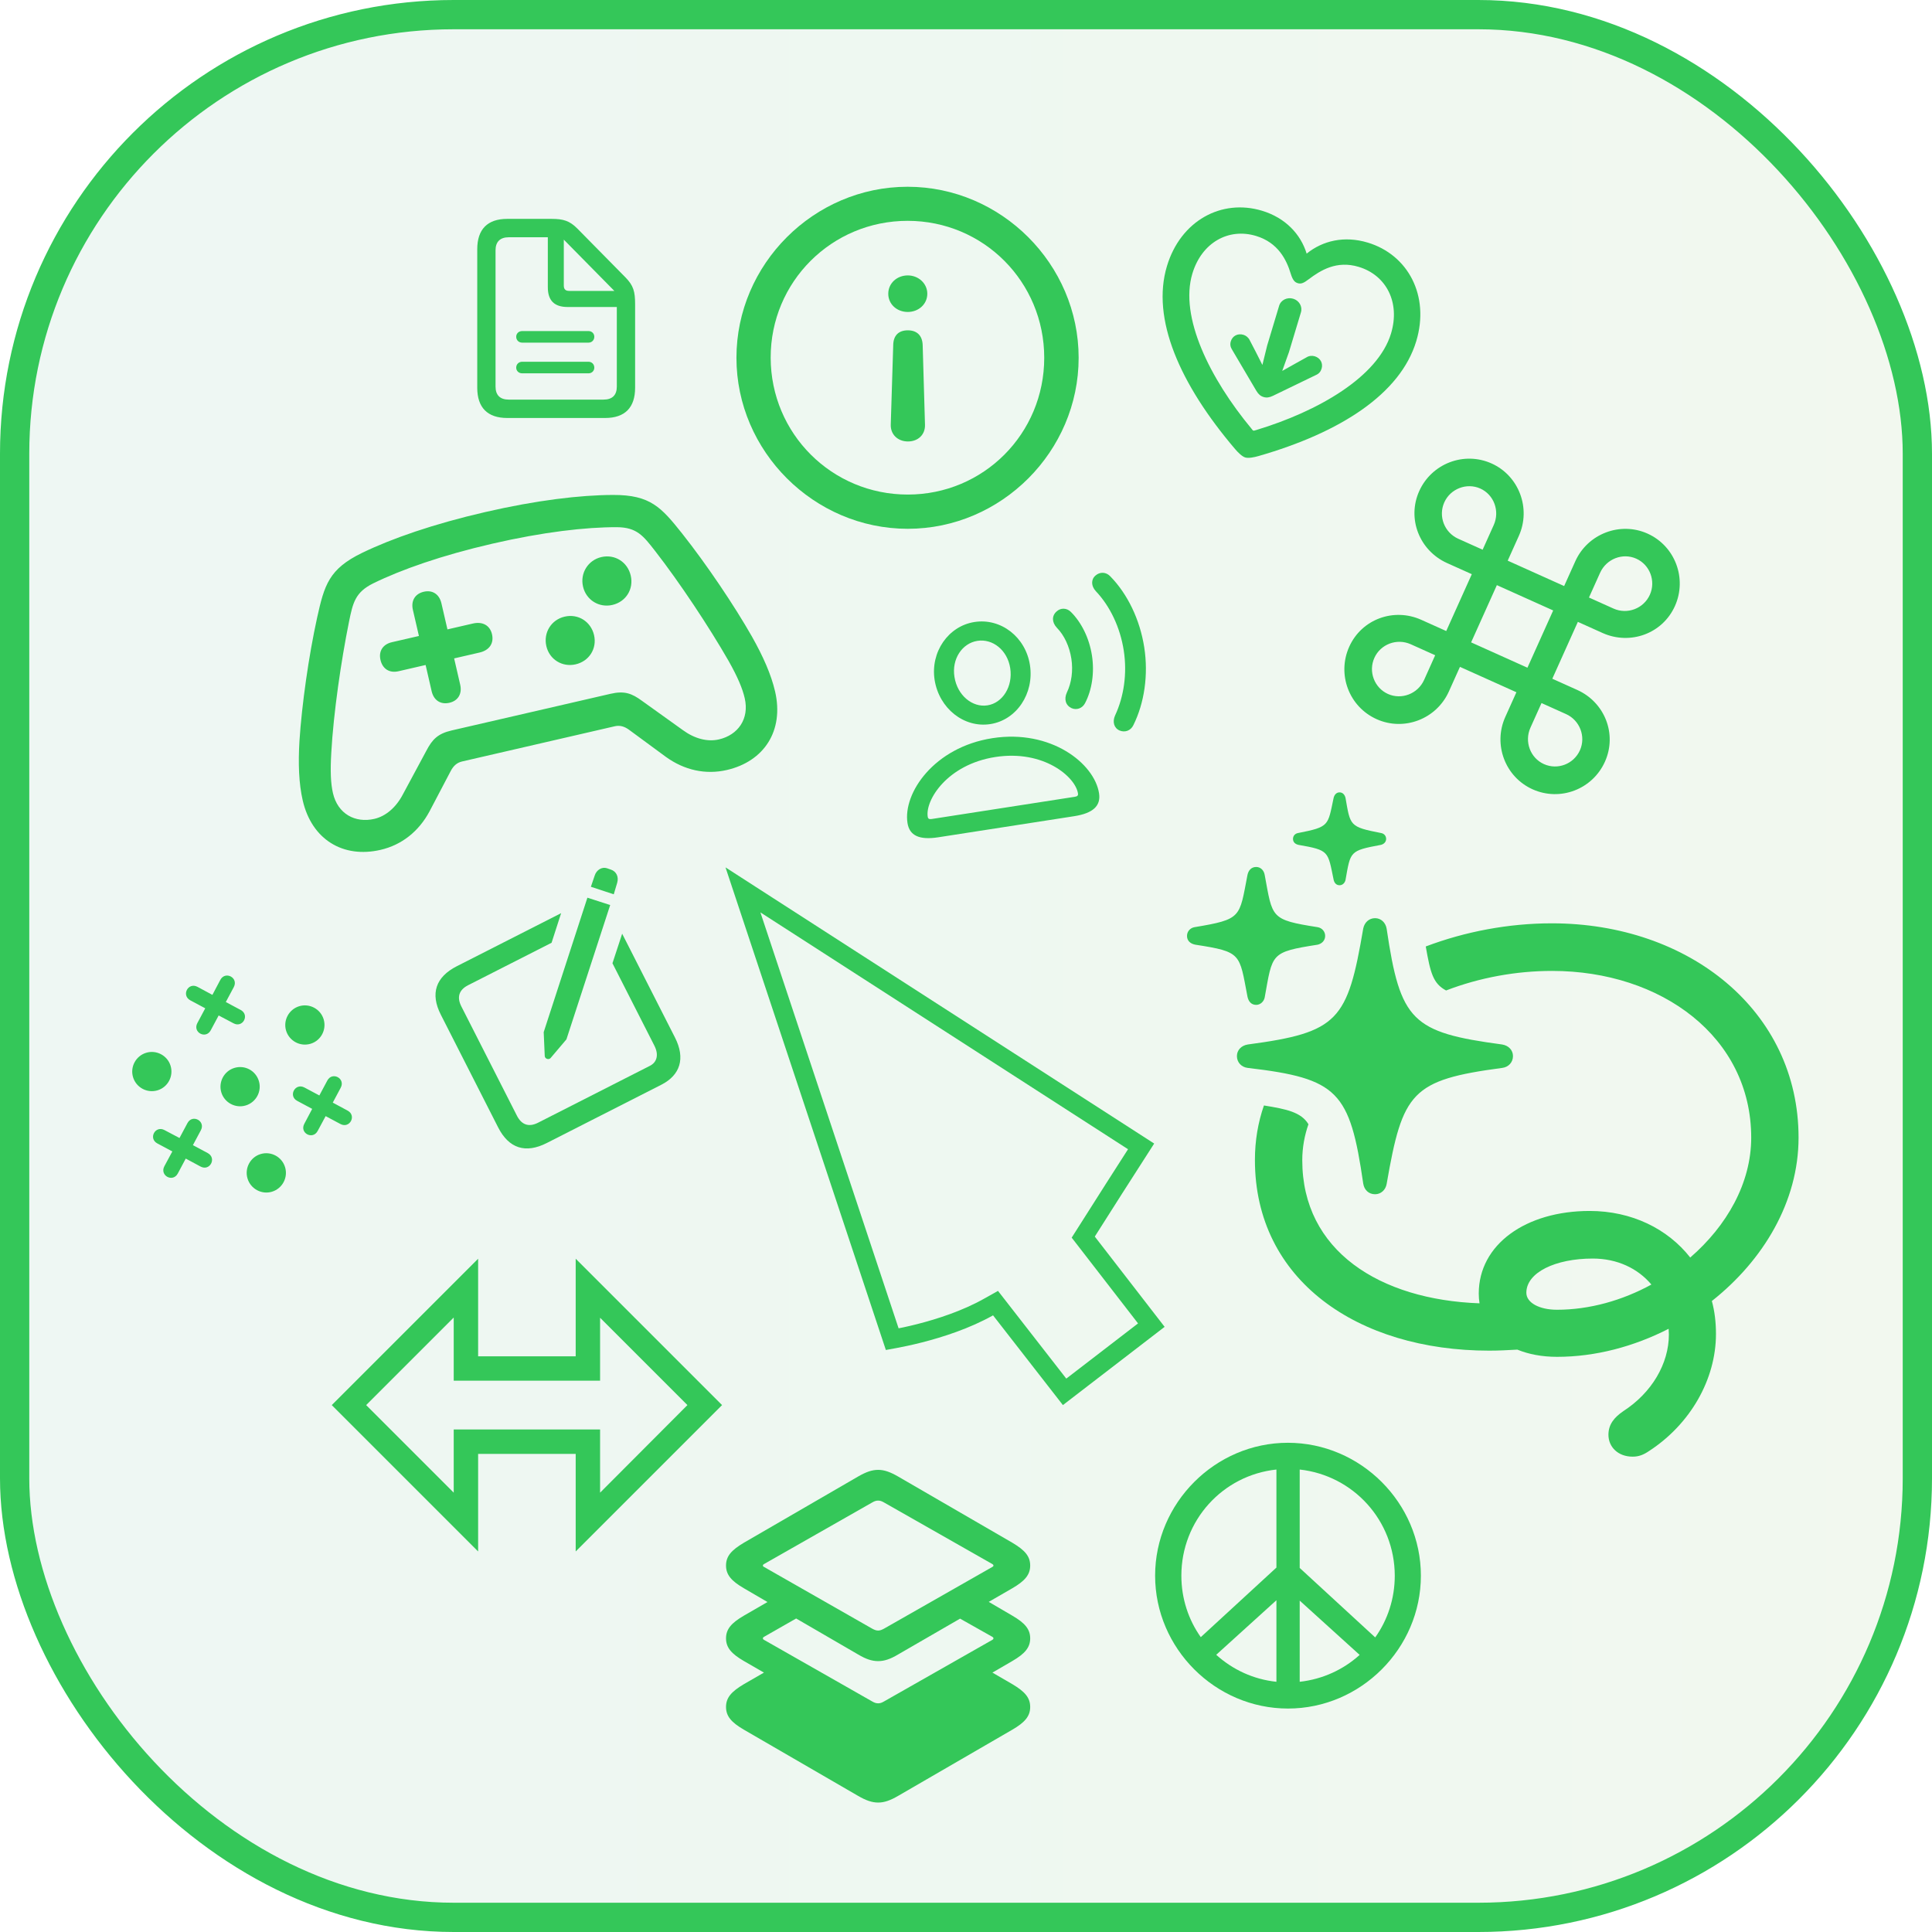 <svg width="132" height="132" viewBox="0 0 132 132" fill="none" xmlns="http://www.w3.org/2000/svg">
<rect x="1" y="1" width="130" height="130" rx="30" fill="url(#paint0_linear_160_37)" fill-opacity="0.08" stroke="#34C759" stroke-width="2"/>
<g clip-path="url(#clip0_160_37)" filter="url(#filter0_b_160_37)">
<path d="M100.558 39.23L98.811 43.114L97.107 42.348C95.229 41.503 93.032 42.3 92.183 44.187C91.335 46.074 92.168 48.288 94.055 49.136C95.924 49.977 98.141 49.135 98.99 47.247L99.748 45.562L103.605 47.296L102.847 48.982C101.998 50.869 102.84 53.087 104.709 53.927C106.596 54.776 108.805 53.93 109.654 52.042C110.502 50.155 109.64 47.983 107.762 47.139L106.058 46.373L107.804 42.488L109.508 43.255C111.39 44.09 113.588 43.294 114.436 41.407C115.281 39.528 114.452 37.306 112.565 36.457C110.696 35.617 108.474 36.468 107.63 38.346L106.867 40.041L103.011 38.306L103.773 36.611C104.617 34.733 103.779 32.506 101.911 31.666C100.023 30.817 97.811 31.673 96.966 33.551C96.118 35.438 96.98 37.61 98.854 38.464L100.558 39.23ZM99.631 36.809C98.678 36.38 98.255 35.265 98.679 34.321C99.099 33.387 100.215 32.963 101.14 33.379C102.065 33.795 102.489 34.911 102.056 35.873L101.298 37.558L99.631 36.809ZM110.24 41.579L108.563 40.825L109.321 39.139C109.754 38.178 110.869 37.754 111.795 38.17C112.729 38.59 113.143 39.702 112.723 40.636C112.299 41.58 111.183 42.003 110.24 41.579ZM100.511 43.889L102.27 39.978L106.118 41.708L104.359 45.62L100.511 43.889ZM96.389 44.018L98.056 44.768L97.299 46.454C96.87 47.407 95.754 47.83 94.829 47.414C93.904 46.998 93.476 45.891 93.901 44.948C94.321 44.013 95.436 43.59 96.389 44.018ZM106.998 48.789C107.941 49.213 108.365 50.328 107.945 51.263C107.52 52.206 106.418 52.625 105.484 52.205C104.558 51.789 104.135 50.673 104.563 49.72L105.321 48.035L106.998 48.789Z" fill="#34C759"/>
</g>
<path d="M76.49 49.909C76.858 50.066 77.254 49.92 77.433 49.55C78.188 48.03 78.47 46.111 78.178 44.227C77.884 42.336 77.041 40.584 75.854 39.373C75.572 39.074 75.149 39.056 74.848 39.323C74.531 39.594 74.547 40.041 74.868 40.388C75.844 41.418 76.533 42.866 76.778 44.444C77.022 46.015 76.787 47.599 76.186 48.882C75.993 49.308 76.106 49.74 76.49 49.909ZM67.663 49.472C69.457 49.194 70.67 47.382 70.369 45.439C70.071 43.518 68.382 42.217 66.581 42.497C64.787 42.775 63.56 44.551 63.856 46.457C64.165 48.399 65.861 49.752 67.663 49.472ZM73.212 48.383C73.555 48.535 73.953 48.397 74.134 48.041C74.605 47.145 74.787 45.958 74.605 44.782C74.421 43.598 73.889 42.529 73.168 41.81C72.887 41.526 72.466 41.515 72.187 41.779C71.858 42.067 71.859 42.516 72.207 42.889C72.714 43.405 73.068 44.166 73.198 45C73.326 45.826 73.21 46.652 72.893 47.311C72.682 47.771 72.809 48.194 73.212 48.383ZM67.464 48.192C66.43 48.352 65.406 47.505 65.211 46.247C65.014 45.027 65.738 43.946 66.781 43.785C67.823 43.623 68.831 44.419 69.021 45.648C69.215 46.898 68.507 48.03 67.464 48.192ZM64.106 57.206L73.389 55.765C74.669 55.566 75.225 55.069 75.09 54.198C74.773 52.158 71.802 49.813 67.805 50.434C63.814 51.053 61.686 54.188 62.002 56.228C62.138 57.099 62.818 57.405 64.106 57.206ZM63.66 55.956C63.481 55.983 63.406 55.942 63.385 55.8C63.208 54.661 64.721 52.231 68.004 51.721C71.295 51.211 73.474 53.069 73.65 54.208C73.672 54.349 73.613 54.411 73.435 54.439L63.66 55.956Z" fill="#34C759"/>
<path d="M60.961 91.498L50.761 60.8L77.963 78.324C76.726 80.244 75.489 82.193 74.254 84.139L74.254 84.139L74.01 84.523L74.288 84.882L78.663 90.537L72.736 95.095L68.359 89.472L68.017 89.033L67.531 89.305C66.005 90.163 64.234 90.735 62.827 91.093C62.128 91.271 61.526 91.394 61.099 91.473C61.051 91.482 61.005 91.49 60.961 91.498Z" stroke="#34C759" stroke-width="1.293"/>
<path d="M62.011 12.76C55.604 12.76 50.316 18.049 50.316 24.445C50.316 30.84 55.615 36.129 62.023 36.129C68.418 36.129 73.696 30.84 73.696 24.445C73.696 18.049 68.407 12.76 62.011 12.76ZM62.011 15.088C67.198 15.088 71.345 19.258 71.345 24.445C71.345 29.631 67.198 33.79 62.023 33.79C56.836 33.79 52.666 29.631 52.655 24.445C52.643 19.258 56.825 15.088 62.011 15.088ZM62.023 22.569C61.401 22.569 61.039 22.919 61.028 23.574L60.859 29.01C60.836 29.677 61.333 30.162 62.034 30.162C62.734 30.162 63.22 29.688 63.198 29.021L63.04 23.574C63.017 22.93 62.655 22.569 62.023 22.569ZM62.023 18.817C61.288 18.817 60.689 19.348 60.689 20.071C60.689 20.783 61.277 21.314 62.023 21.314C62.757 21.314 63.356 20.783 63.356 20.071C63.356 19.359 62.746 18.817 62.023 18.817Z" fill="#34C759"/>
<g clip-path="url(#clip1_160_37)">
<path d="M20.683 54.688C21.302 57.374 23.453 58.653 25.996 58.066C27.45 57.731 28.615 56.801 29.345 55.438L30.779 52.707C30.978 52.313 31.231 52.104 31.573 52.026L42 49.621C42.342 49.542 42.661 49.619 43.013 49.886L45.498 51.714C46.751 52.619 48.206 52.945 49.659 52.609C52.203 52.023 53.576 49.932 52.957 47.245C52.69 46.089 52.135 44.837 51.37 43.483C50.162 41.361 48.275 38.56 46.606 36.452C45.186 34.669 44.442 33.808 41.893 33.816C39.656 33.822 36.675 34.173 33.141 34.988C29.606 35.803 26.762 36.795 24.748 37.77C22.464 38.876 22.161 39.978 21.666 42.203C21.088 44.83 20.619 48.173 20.461 50.61C20.367 52.163 20.416 53.531 20.683 54.688ZM22.748 54.188C22.593 53.517 22.562 52.677 22.634 51.431C22.785 48.718 23.306 45.142 23.848 42.465C24.11 41.187 24.268 40.466 25.497 39.858C27.414 38.918 30.17 37.946 33.639 37.146C37.096 36.349 40.011 36.013 42.146 36.019C43.516 36.028 43.952 36.612 44.758 37.643C46.44 39.807 48.43 42.804 49.788 45.17C50.398 46.258 50.727 47.029 50.881 47.701C51.209 49.121 50.419 50.219 49.119 50.519C48.326 50.702 47.448 50.464 46.653 49.882L43.861 47.882C43.176 47.378 42.667 47.183 41.72 47.401L30.863 49.905C29.905 50.126 29.534 50.524 29.139 51.276L27.515 54.295C27.055 55.166 26.359 55.767 25.577 55.948C24.267 56.25 23.075 55.609 22.748 54.188ZM25.996 45.09C26.138 45.706 26.612 46.003 27.229 45.861L29.079 45.434L29.492 47.229C29.635 47.845 30.101 48.155 30.706 48.016C31.301 47.879 31.584 47.396 31.442 46.779L31.028 44.984L32.767 44.583C33.439 44.428 33.758 43.949 33.615 43.332C33.478 42.738 32.982 42.446 32.31 42.601L30.571 43.002L30.159 41.219C30.017 40.602 29.551 40.292 28.957 40.429C28.351 40.569 28.068 41.051 28.21 41.668L28.622 43.452L26.772 43.878C26.155 44.021 25.858 44.495 25.996 45.09ZM41.84 41.331C42.765 41.118 43.307 40.251 43.094 39.326C42.881 38.401 42.011 37.848 41.086 38.061C40.183 38.269 39.621 39.153 39.834 40.078C40.048 41.002 40.937 41.54 41.84 41.331ZM39.331 45.389C40.256 45.176 40.799 44.309 40.588 43.395C40.374 42.47 39.505 41.916 38.58 42.13C37.666 42.34 37.115 43.221 37.328 44.146C37.539 45.06 38.417 45.6 39.331 45.389Z" fill="#34C759"/>
</g>
<g clip-path="url(#clip2_160_37)">
<path d="M41.934 61.102L42.168 60.316C42.286 59.917 42.119 59.538 41.734 59.412L41.467 59.32C41.123 59.208 40.757 59.436 40.635 59.81L40.371 60.587L41.934 61.102ZM37.617 72.29L38.7 71.013L41.69 61.835L40.133 61.333L37.147 70.518L37.219 72.155C37.23 72.344 37.494 72.429 37.617 72.29ZM37.358 78.094L45.18 74.115C46.47 73.459 46.846 72.321 46.115 70.884L42.508 63.794L41.845 65.813L44.711 71.447C45.038 72.091 44.86 72.588 44.41 72.817L36.762 76.707C36.144 77.021 35.644 76.869 35.316 76.225L31.522 68.764C31.194 68.12 31.366 67.627 31.984 67.312L37.685 64.413L38.338 62.39L31.213 66.014C29.763 66.751 29.387 67.889 30.118 69.326L34.035 77.028C34.766 78.465 35.907 78.832 37.358 78.094Z" fill="#34C759"/>
</g>
<path d="M79.73 18.179C78.647 21.773 80.599 26.234 84.382 30.678C84.593 30.925 84.862 31.19 85.08 31.256C85.299 31.321 85.67 31.249 85.981 31.16C91.598 29.547 95.681 26.903 96.763 23.309C97.698 20.204 96.201 17.403 93.449 16.575C91.842 16.09 90.367 16.445 89.275 17.328C88.867 16.002 87.828 14.881 86.22 14.397C83.46 13.566 80.665 15.074 79.73 18.179ZM81.466 18.693C82.105 16.572 83.935 15.554 85.812 16.119C87.326 16.575 87.9 17.749 88.19 18.708C88.321 19.124 88.448 19.282 88.667 19.347C88.894 19.416 89.073 19.341 89.418 19.078C90.226 18.468 91.324 17.779 92.83 18.233C94.715 18.801 95.679 20.661 95.04 22.782C94.148 25.744 90.079 28.098 85.818 29.385C85.727 29.413 85.667 29.431 85.633 29.421C85.599 29.411 85.559 29.362 85.507 29.291C82.665 25.865 80.574 21.655 81.466 18.693ZM88.884 21.34C89.005 20.936 88.752 20.529 88.356 20.41C87.952 20.289 87.516 20.488 87.394 20.892L86.576 23.61L86.25 24.934L85.813 24.069L85.389 23.252C85.306 23.071 85.138 22.929 84.961 22.876C84.574 22.759 84.206 22.942 84.092 23.321C84.029 23.531 84.065 23.716 84.184 23.899L85.837 26.701C85.978 26.936 86.123 27.063 86.333 27.126C86.535 27.187 86.727 27.162 86.973 27.043L89.907 25.623C90.107 25.537 90.231 25.399 90.295 25.189C90.409 24.81 90.204 24.455 89.825 24.341C89.64 24.285 89.421 24.311 89.26 24.418L88.456 24.865L87.605 25.343L88.065 24.058L88.884 21.34Z" fill="#34C759"/>
<path d="M91.523 60.482C91.717 60.482 91.875 60.342 91.928 60.131C92.279 58.162 92.191 58.127 94.353 57.723C94.564 57.67 94.705 57.512 94.705 57.318C94.705 57.107 94.564 56.949 94.353 56.914C92.191 56.492 92.262 56.422 91.928 54.506C91.875 54.295 91.734 54.137 91.523 54.137C91.312 54.137 91.172 54.295 91.119 54.506C90.715 56.422 90.838 56.492 88.693 56.914C88.482 56.949 88.342 57.107 88.342 57.318C88.342 57.529 88.482 57.67 88.711 57.723C90.838 58.092 90.715 58.162 91.119 60.113C91.172 60.342 91.312 60.482 91.523 60.482ZM85.828 68.656C86.109 68.656 86.356 68.428 86.408 68.147C86.953 65.141 86.777 65.053 90.029 64.543C90.328 64.473 90.539 64.244 90.539 63.945C90.539 63.647 90.328 63.4 90.029 63.348C86.777 62.838 86.953 62.715 86.408 59.779C86.356 59.463 86.127 59.234 85.828 59.234C85.512 59.234 85.301 59.445 85.231 59.779C84.668 62.697 84.861 62.803 81.609 63.348C81.311 63.4 81.1 63.647 81.1 63.945C81.1 64.262 81.311 64.473 81.662 64.543C84.844 65.035 84.668 65.141 85.231 68.094C85.301 68.428 85.494 68.656 85.828 68.656ZM93.949 81.594C94.353 81.594 94.67 81.295 94.74 80.891C95.83 74.615 96.428 73.789 102.633 72.963C103.072 72.91 103.371 72.576 103.371 72.154C103.371 71.75 103.072 71.434 102.633 71.363C96.463 70.537 95.672 69.764 94.74 63.453C94.67 63.031 94.353 62.732 93.949 62.732C93.545 62.732 93.228 63.014 93.141 63.435C92.068 69.728 91.453 70.537 85.248 71.363C84.809 71.434 84.51 71.75 84.51 72.154C84.51 72.576 84.809 72.91 85.248 72.963C91.418 73.684 92.227 74.562 93.141 80.873C93.211 81.295 93.51 81.594 93.949 81.594ZM97.412 64.666C97.728 66.459 97.904 67.197 98.801 67.672C101.086 66.793 103.582 66.336 106.043 66.336C113.514 66.336 119.648 70.853 119.648 77.727C119.648 80.838 117.979 83.756 115.482 85.918C113.936 83.949 111.475 82.736 108.609 82.736C104.25 82.736 101.033 85.022 101.033 88.379C101.033 88.607 101.051 88.836 101.086 89.047C94.266 88.801 88.975 85.461 88.975 79.273C88.975 78.394 89.133 77.568 89.397 76.812C88.904 75.986 87.885 75.775 86.356 75.529C85.951 76.689 85.74 77.938 85.74 79.256C85.74 87.465 92.754 92.281 101.754 92.281C102.387 92.281 103.037 92.246 103.67 92.211C104.443 92.527 105.357 92.703 106.377 92.703C109.014 92.703 111.633 92 114.006 90.787C114.006 90.91 114.023 91.051 114.023 91.174C114.023 93.178 112.846 95.164 110.912 96.412C110.297 96.834 109.893 97.309 109.893 98.029C109.893 98.856 110.543 99.523 111.545 99.523C111.967 99.523 112.283 99.4 112.67 99.137C115.482 97.309 117.24 94.25 117.24 91.139C117.24 90.348 117.152 89.592 116.959 88.889C120.475 86.111 122.883 82.103 122.883 77.727C122.883 69.061 115.395 63.084 106.025 63.084C103.072 63.084 100.102 63.647 97.412 64.666ZM104.285 88.326C104.285 86.938 106.271 85.988 108.82 85.988C110.49 85.988 111.896 86.656 112.828 87.764C110.842 88.853 108.592 89.486 106.377 89.486C105.182 89.486 104.285 89.012 104.285 88.326Z" fill="#34C759"/>
<path d="M88 116.733C92.966 116.733 97.079 112.629 97.079 107.654C97.079 102.688 92.966 98.575 87.991 98.575C83.025 98.575 78.921 102.688 78.921 107.654C78.921 112.629 83.034 116.733 88 116.733ZM80.714 107.654C80.714 103.875 83.544 100.79 87.209 100.403V107.101L82.041 111.855C81.206 110.678 80.714 109.228 80.714 107.654ZM88.8 107.127V100.403C92.465 100.808 95.286 103.884 95.295 107.654C95.295 109.228 94.803 110.687 93.959 111.873L88.8 107.127ZM87.209 109.333V114.905C85.627 114.738 84.212 114.07 83.096 113.06L87.209 109.333ZM88.8 109.359L92.895 113.068C91.788 114.07 90.373 114.729 88.8 114.905V109.359Z" fill="#34C759"/>
<path d="M34.654 28.558H41.346C42.696 28.558 43.393 27.849 43.393 26.493V20.793C43.393 19.914 43.28 19.512 42.734 18.953L39.45 15.62C38.917 15.08 38.477 14.954 37.686 14.954H34.654C33.31 14.954 32.607 15.664 32.607 17.026V26.493C32.607 27.849 33.31 28.558 34.654 28.558ZM34.761 27.303C34.158 27.303 33.857 26.989 33.857 26.411V17.101C33.857 16.53 34.158 16.21 34.767 16.21H37.429V19.625C37.429 20.535 37.874 20.975 38.779 20.975H42.143V26.411C42.143 26.989 41.842 27.303 41.233 27.303H34.761ZM38.898 19.876C38.634 19.876 38.521 19.763 38.521 19.506V16.373L41.974 19.876H38.898ZM40.21 22.619H35.677C35.439 22.619 35.269 22.789 35.269 23.009C35.269 23.235 35.439 23.41 35.677 23.41H40.21C40.436 23.41 40.605 23.235 40.605 23.009C40.605 22.789 40.436 22.619 40.21 22.619ZM40.21 24.716H35.677C35.439 24.716 35.269 24.892 35.269 25.118C35.269 25.338 35.439 25.507 35.677 25.507H40.21C40.436 25.507 40.605 25.338 40.605 25.118C40.605 24.892 40.436 24.716 40.21 24.716Z" fill="#34C759"/>
<path d="M61.356 122.704L69.171 118.174C70.014 117.682 70.386 117.26 70.386 116.627C70.386 115.984 70.014 115.573 69.171 115.07L67.805 114.277L69.171 113.483C70.014 112.991 70.386 112.569 70.386 111.936C70.386 111.304 70.014 110.882 69.171 110.39L67.554 109.445L69.171 108.511C70.014 108.019 70.386 107.597 70.386 106.964C70.386 106.321 70.014 105.91 69.171 105.407L61.356 100.877C60.834 100.576 60.422 100.425 60 100.425C59.568 100.425 59.156 100.576 58.634 100.877L50.819 105.407C49.975 105.91 49.604 106.321 49.604 106.964C49.604 107.597 49.975 108.019 50.819 108.511L52.436 109.455L50.819 110.39C49.975 110.882 49.604 111.304 49.604 111.936C49.604 112.569 49.975 112.991 50.819 113.483L52.195 114.277L50.819 115.07C49.975 115.573 49.604 115.984 49.604 116.627C49.604 117.26 49.975 117.682 50.819 118.174L58.634 122.704C59.156 123.006 59.568 123.156 60 123.156C60.422 123.156 60.834 123.006 61.356 122.704ZM60 111.404C59.859 111.404 59.739 111.354 59.588 111.273L52.195 107.055C52.145 107.035 52.125 107.004 52.125 106.964C52.125 106.914 52.145 106.894 52.195 106.864L59.588 102.655C59.739 102.565 59.859 102.525 60 102.525C60.131 102.525 60.251 102.565 60.402 102.655L67.805 106.864C67.845 106.894 67.875 106.914 67.875 106.964C67.875 107.004 67.845 107.035 67.805 107.055L60.402 111.273C60.251 111.354 60.131 111.404 60 111.404ZM60 113.493C60.422 113.493 60.834 113.353 61.356 113.041L65.595 110.59L67.805 111.836C67.845 111.866 67.875 111.886 67.875 111.936C67.875 111.987 67.845 112.007 67.805 112.037L60.402 116.246C60.251 116.336 60.131 116.376 60 116.376C59.859 116.376 59.739 116.336 59.588 116.246L52.195 112.037C52.145 112.007 52.125 111.987 52.125 111.936C52.125 111.886 52.145 111.866 52.195 111.836L54.395 110.58L58.634 113.041C59.156 113.353 59.568 113.493 60 113.493Z" fill="#34C759"/>
<path d="M25.017 96L31 90.017V94.333H41V90.033L46.967 96L41 101.983V97.667H31V101.983L25.017 96ZM22.667 96L32.667 106V99.333H39.333V106L49.333 96L39.333 86V92.667H32.667V86L22.667 96Z" fill="#34C759"/>
<g clip-path="url(#clip3_160_37)">
<path d="M13.005 68.347L14.023 68.89L13.484 69.9C13.146 70.535 14.062 71.024 14.4 70.389L14.94 69.379L15.956 69.916C16.59 70.254 17.079 69.338 16.439 69.001L15.428 68.462L15.972 67.444C16.314 66.802 15.392 66.314 15.053 66.949L14.512 67.973L13.492 67.424C12.857 67.086 12.368 68.002 13.005 68.347ZM21.224 71.312C21.926 71.099 22.328 70.347 22.112 69.638C21.898 68.935 21.146 68.534 20.443 68.748C19.735 68.963 19.334 69.715 19.547 70.418C19.763 71.127 20.515 71.528 21.224 71.312ZM10.767 74.493C11.47 74.28 11.871 73.528 11.655 72.819C11.441 72.116 10.689 71.715 9.987 71.929C9.278 72.144 8.877 72.897 9.091 73.599C9.306 74.308 10.058 74.709 10.767 74.493ZM16.791 75.528C17.5 75.313 17.901 74.561 17.687 73.858C17.469 73.143 16.725 72.746 16.011 72.964C15.308 73.178 14.907 73.93 15.122 74.638C15.336 75.341 16.088 75.742 16.791 75.528ZM10.756 78.126L11.775 78.669L11.23 79.681C10.893 80.322 11.809 80.811 12.148 80.176L12.691 79.158L13.704 79.703C14.338 80.041 14.827 79.125 14.191 78.78L13.18 78.241L13.723 77.223C14.062 76.588 13.145 76.099 12.807 76.734L12.264 77.752L11.239 77.211C10.605 76.872 10.116 77.789 10.756 78.126ZM20.312 75.218L21.33 75.762L20.793 76.778C20.449 77.415 21.365 77.903 21.704 77.269L22.249 76.257L23.259 76.796C23.894 77.134 24.383 76.218 23.748 75.879L22.736 75.334L23.279 74.316C23.618 73.681 22.701 73.192 22.363 73.827L21.819 74.845L20.801 74.302C20.166 73.963 19.672 74.882 20.312 75.218ZM18.583 81.421C19.292 81.205 19.693 80.453 19.477 79.744C19.262 79.035 18.51 78.634 17.801 78.85C17.098 79.064 16.697 79.816 16.913 80.524C17.128 81.233 17.881 81.634 18.583 81.421Z" fill="#34C759"/>
</g>
<defs>
<filter id="filter0_b_160_37" x="-174" y="-234" width="554.309" height="554.309" filterUnits="userSpaceOnUse" color-interpolation-filters="sRGB">
<feFlood flood-opacity="0" result="BackgroundImageFix"/>
<feGaussianBlur in="BackgroundImageFix" stdDeviation="128"/>
<feComposite in2="SourceAlpha" operator="in" result="effect1_backgroundBlur_160_37"/>
<feBlend mode="normal" in="SourceGraphic" in2="effect1_backgroundBlur_160_37" result="shape"/>
</filter>
<linearGradient id="paint0_linear_160_37" x1="130" y1="66" x2="2" y2="66" gradientUnits="userSpaceOnUse">
<stop stop-color="#55A134"/>
<stop offset="0.5" stop-color="#279D46"/>
<stop offset="1" stop-color="#299966"/>
</linearGradient>
<clipPath id="clip0_160_37">
<rect width="32" height="32" fill="white" transform="translate(95.124 22) rotate(24.212)"/>
</clipPath>
<clipPath id="clip1_160_37">
<rect width="36" height="36" fill="white" transform="translate(14 32.089) rotate(-12.985)"/>
</clipPath>
<clipPath id="clip2_160_37">
<rect width="24" height="24" fill="white" transform="translate(22 64.88) rotate(-26.959)"/>
</clipPath>
<clipPath id="clip3_160_37">
<rect width="20" height="20" fill="white" transform="translate(4 67.821) rotate(-16.921)"/>
</clipPath>
</defs>
</svg>
